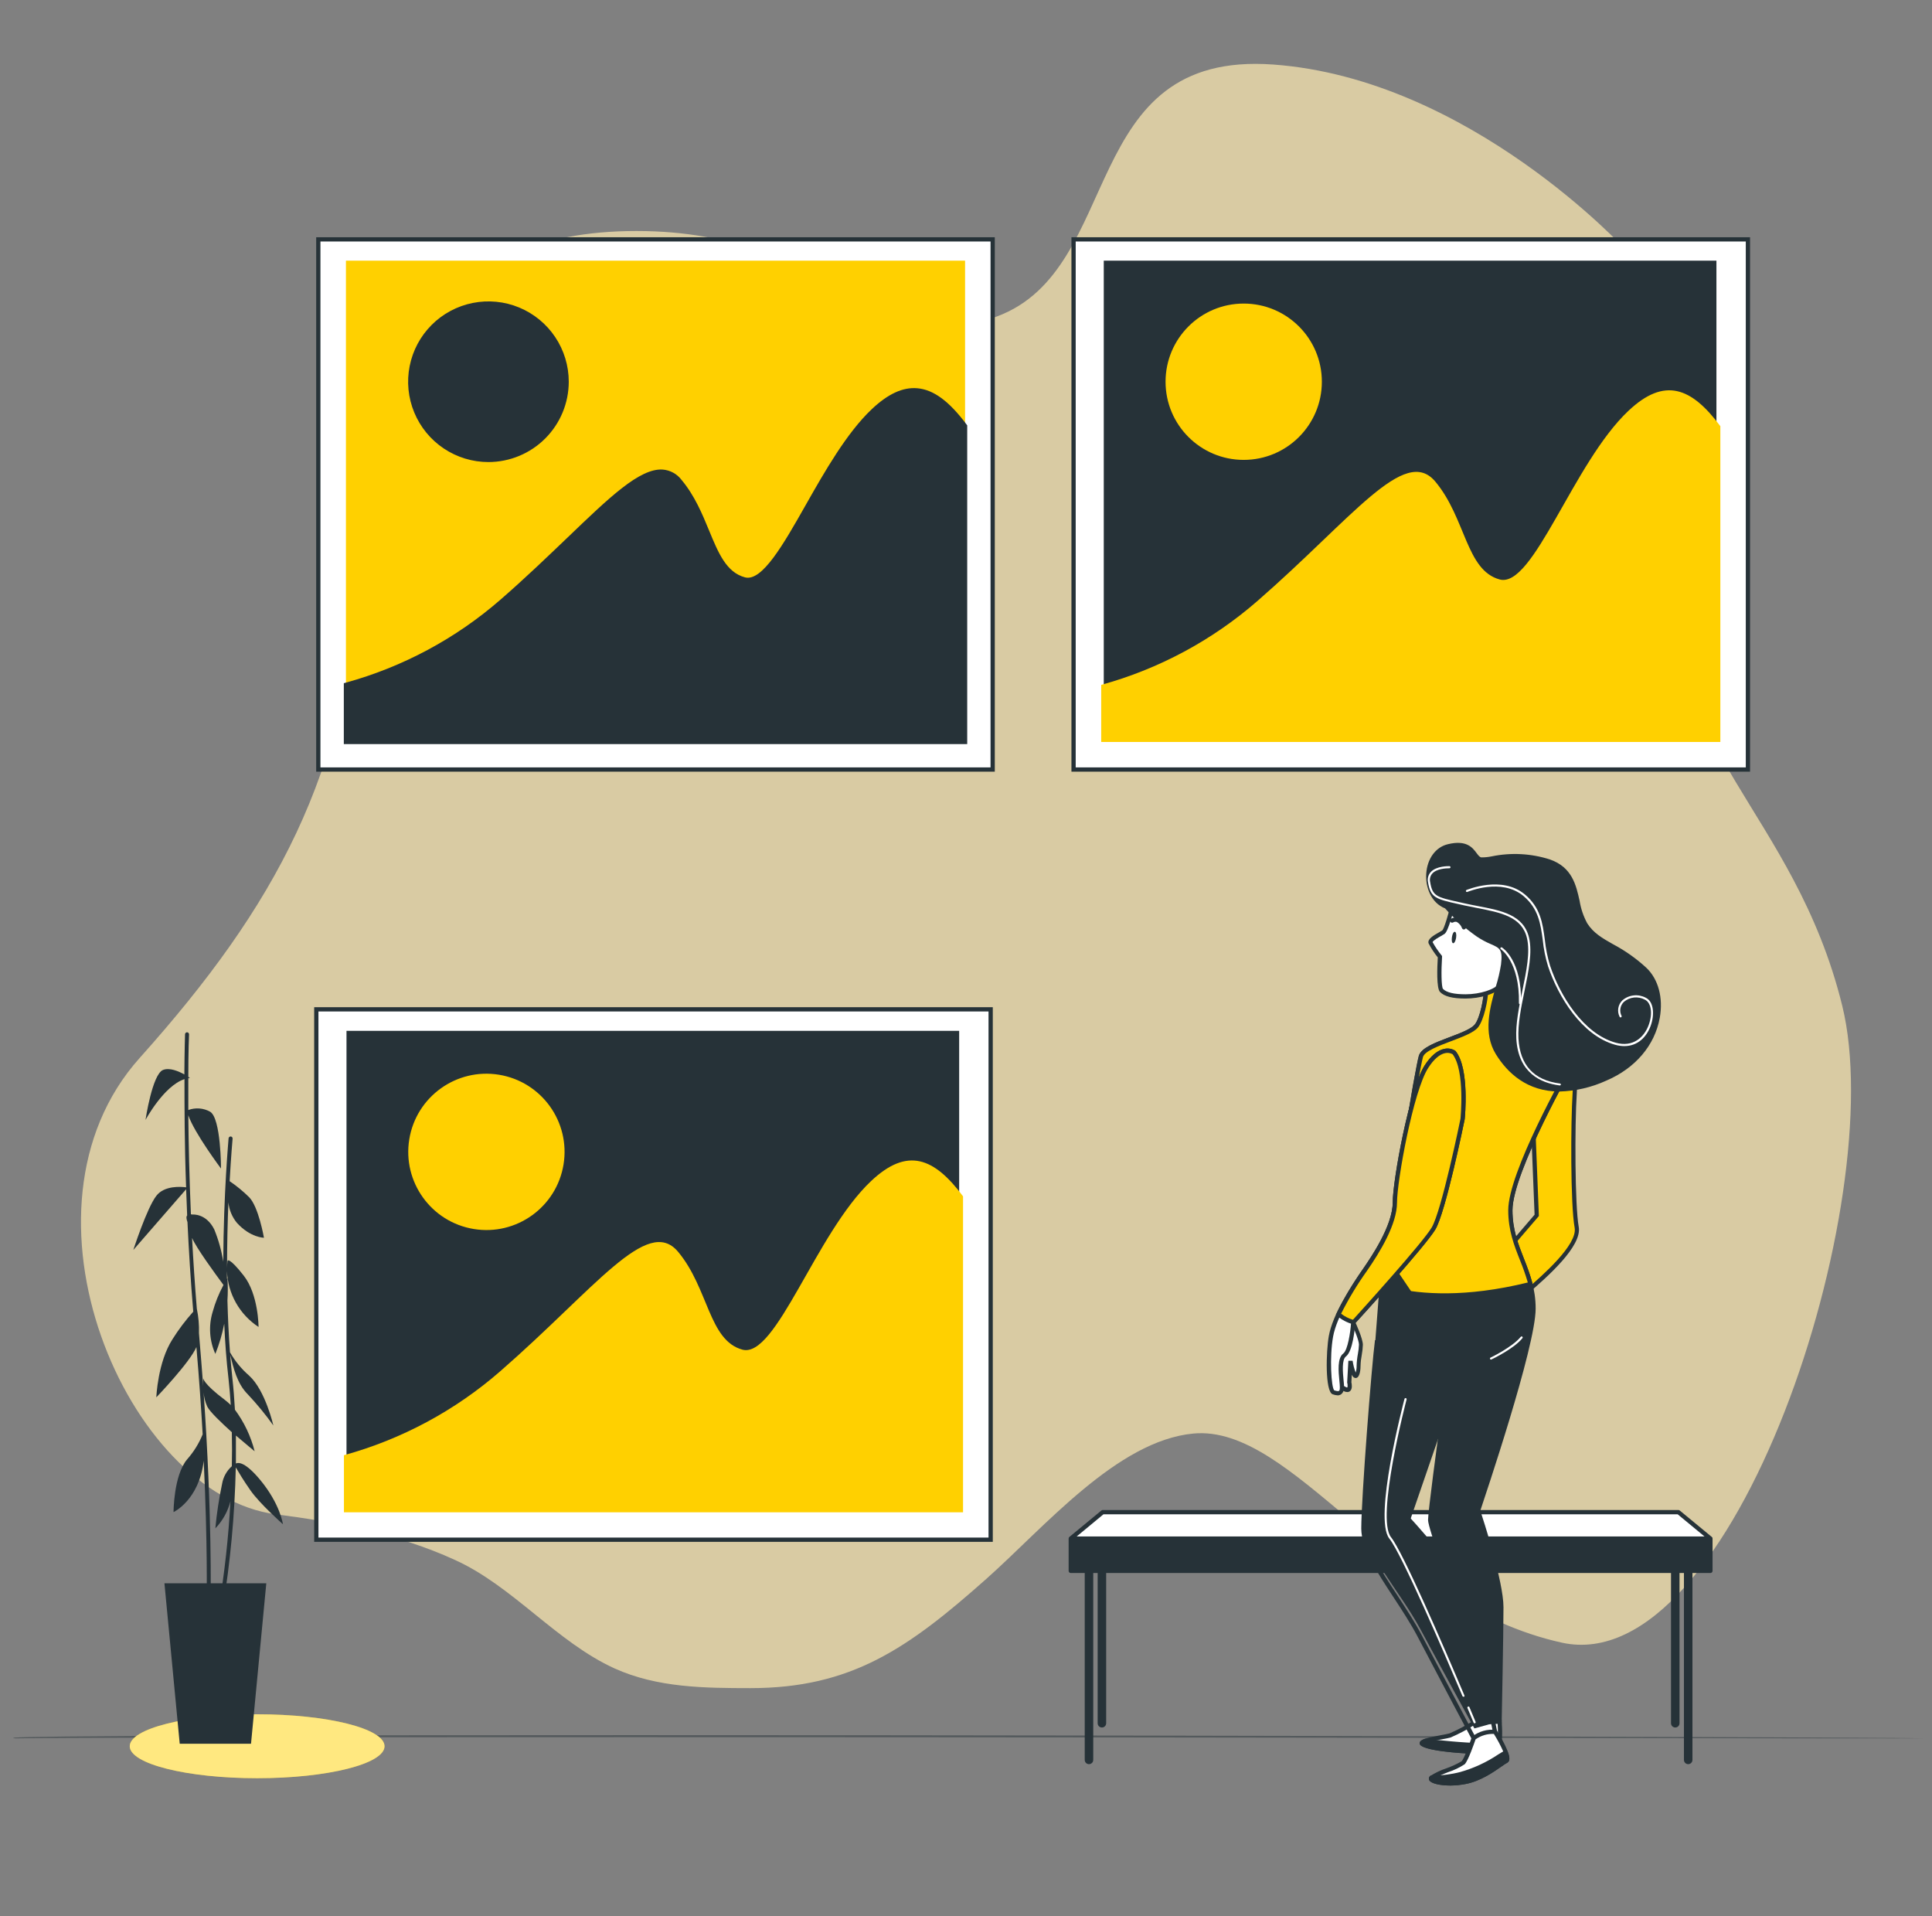 <svg width="121" height="120" viewBox="0 0 121 120" fill="none" xmlns="http://www.w3.org/2000/svg">
<rect x="0" y="0" width="121" height="120" fill="#808080" stroke="none"/>
<g clip-path="url(#clip0_896_34021)">
<path opacity="0.5" d="M120.5 108.857C120.5 108.891 82.784 108.785 39.708 108.785C-3.368 108.785 0.942 108.891 0.942 108.857C0.942 108.823 -3.384 108.659 39.708 108.659C82.8 108.659 120.5 108.82 120.5 108.857Z" fill="#263238"/>
<path opacity="0.7" d="M101.83 15.657C101.83 15.657 92.045 4.942 79.751 4.042C67.458 3.143 70.468 16.839 62.437 19.817C54.406 22.795 52.403 14.466 39.856 14.466C27.309 14.466 23.298 22.798 22.545 35.598C21.792 48.398 17.275 56.73 8.745 66.254C0.215 75.778 7.995 93.637 17.278 94.828C21.017 95.307 24.956 96.067 28.479 97.68C32.109 99.318 34.862 102.828 38.481 104.476C41.168 105.692 44.119 105.711 46.995 105.714C53.309 105.714 56.858 103.24 61.778 98.868C65.399 95.652 69.966 90.222 74.733 89.772C81.004 89.176 87.018 100.487 97.816 102.866C108.614 105.245 118.38 75.185 115.379 62.984C112.377 50.783 103.836 46.614 105.593 36.495C107.35 26.375 105.593 20.121 101.83 15.657Z" fill="#FFECB2"/>
<path d="M16.105 111.355C20.511 111.355 24.084 110.458 24.084 109.353C24.084 108.247 20.511 107.351 16.105 107.351C11.698 107.351 8.126 108.247 8.126 109.353C8.126 110.458 11.698 111.355 16.105 111.355Z" fill="#FFD000"/>
<path opacity="0.5" d="M16.105 111.355C20.511 111.355 24.084 110.458 24.084 109.353C24.084 108.247 20.511 107.351 16.105 107.351C11.698 107.351 8.126 108.247 8.126 109.353C8.126 110.458 11.698 111.355 16.105 111.355Z" fill="white"/>
<path d="M68.202 110.475C68.131 110.475 68.064 110.447 68.014 110.397C67.964 110.347 67.936 110.279 67.936 110.208V97.919H68.469V110.208C68.469 110.279 68.441 110.347 68.391 110.397C68.341 110.447 68.273 110.475 68.202 110.475Z" fill="#263238"/>
<path d="M69.012 108.179C68.942 108.179 68.874 108.151 68.824 108.101C68.774 108.051 68.746 107.983 68.746 107.913V95.624H69.279V107.913C69.279 107.983 69.251 108.051 69.201 108.101C69.151 108.151 69.083 108.179 69.012 108.179Z" fill="#263238"/>
<path d="M105.731 110.475C105.801 110.475 105.869 110.447 105.919 110.397C105.969 110.347 105.997 110.279 105.997 110.208V97.919H105.464V110.208C105.464 110.279 105.492 110.347 105.542 110.397C105.592 110.447 105.66 110.475 105.731 110.475Z" fill="#263238"/>
<path d="M104.921 108.179C104.991 108.179 105.059 108.151 105.109 108.101C105.159 108.051 105.187 107.983 105.187 107.913V95.624H104.654V107.913C104.654 107.983 104.682 108.051 104.732 108.101C104.782 108.151 104.85 108.179 104.921 108.179Z" fill="#263238"/>
<path d="M107.122 96.346H67.061L69.063 94.693H105.118L107.122 96.346Z" fill="white"/>
<path d="M107.122 96.482H67.061C67.034 96.481 67.008 96.472 66.986 96.456C66.964 96.44 66.948 96.418 66.938 96.392C66.929 96.367 66.928 96.339 66.935 96.313C66.941 96.287 66.956 96.263 66.976 96.245L68.978 94.592C69.001 94.572 69.032 94.56 69.063 94.56H105.118C105.149 94.56 105.18 94.571 105.203 94.592L107.208 96.245C107.228 96.263 107.242 96.287 107.249 96.313C107.256 96.339 107.254 96.367 107.245 96.392C107.236 96.418 107.219 96.44 107.197 96.456C107.176 96.472 107.149 96.481 107.122 96.482ZM67.432 96.216H106.752L105.07 94.827H69.111L67.432 96.216Z" fill="#263238"/>
<path d="M107.122 96.38H67.061V98.372H107.122V96.38Z" fill="#263238"/>
<path d="M107.123 98.505H67.061C67.026 98.505 66.992 98.491 66.967 98.466C66.942 98.441 66.928 98.407 66.928 98.372V96.38C66.928 96.345 66.942 96.311 66.967 96.286C66.992 96.261 67.026 96.247 67.061 96.247H107.123C107.158 96.247 107.192 96.261 107.217 96.286C107.242 96.311 107.256 96.345 107.256 96.38V98.372C107.256 98.407 107.242 98.441 107.217 98.466C107.192 98.491 107.158 98.505 107.123 98.505ZM67.195 98.238H106.989V96.514H67.195V98.238Z" fill="#263238"/>
<path d="M87.025 96.426C86.99 96.426 86.956 96.412 86.931 96.387C86.906 96.362 86.892 96.328 86.892 96.293V94.888C86.892 94.852 86.906 94.818 86.931 94.793C86.956 94.768 86.99 94.754 87.025 94.754C87.061 94.754 87.094 94.768 87.119 94.793C87.144 94.818 87.158 94.852 87.158 94.888V96.293C87.158 96.328 87.144 96.362 87.119 96.387C87.094 96.412 87.061 96.426 87.025 96.426Z" fill="#263238"/>
<path d="M16.283 92.659C15.377 91.574 14.951 91.564 14.775 91.646C14.775 91.074 14.775 90.491 14.775 89.897C15.401 90.431 15.948 90.881 15.948 90.881C15.71 89.941 15.291 89.058 14.713 88.279C14.676 87.618 14.625 86.946 14.553 86.301C14.5 85.819 14.455 85.328 14.417 84.838C14.633 85.694 14.844 86.64 15.521 87.317C16.097 87.93 16.632 88.581 17.12 89.266C17.12 89.266 16.622 87.072 15.606 86.147C15.125 85.731 14.719 85.236 14.404 84.683C14.321 83.598 14.273 82.508 14.244 81.436C14.275 80.975 14.275 80.512 14.244 80.05L14.215 80.087C14.215 79.919 14.215 79.754 14.215 79.589C14.24 80.289 14.433 80.973 14.777 81.584C15.121 82.194 15.607 82.713 16.193 83.097C16.193 83.097 16.193 81.066 15.262 79.879C14.332 78.693 14.252 78.949 14.252 78.949C14.232 79.101 14.222 79.254 14.22 79.408C14.22 77.904 14.255 76.497 14.305 75.292C14.351 75.764 14.536 76.213 14.839 76.579C15.686 77.51 16.531 77.51 16.531 77.51C16.531 77.51 16.193 75.564 15.601 74.969C15.227 74.599 14.819 74.264 14.383 73.969C14.471 72.37 14.564 71.344 14.567 71.304C14.57 71.271 14.56 71.238 14.539 71.213C14.518 71.187 14.488 71.171 14.455 71.168C14.422 71.165 14.389 71.176 14.363 71.196C14.338 71.217 14.321 71.247 14.316 71.28C14.316 71.333 13.999 74.745 13.983 79.01C13.873 78.316 13.684 77.638 13.418 76.987C12.909 75.971 12.063 76.057 12.063 76.057C12.028 76.05 11.993 76.046 11.957 76.043C11.856 73.708 11.81 71.591 11.794 69.84C12.17 70.949 13.842 73.178 13.842 73.178C13.842 73.178 13.842 70.045 13.165 69.621C12.958 69.504 12.728 69.434 12.492 69.415C12.255 69.396 12.017 69.429 11.794 69.512C11.794 68.774 11.794 68.102 11.794 67.518L11.896 67.505L11.794 67.436C11.794 65.785 11.837 64.805 11.84 64.77C11.84 64.737 11.826 64.705 11.803 64.681C11.779 64.658 11.748 64.644 11.714 64.644C11.681 64.644 11.649 64.658 11.626 64.681C11.602 64.705 11.589 64.737 11.589 64.77C11.589 64.796 11.557 65.722 11.546 67.284C11.189 67.084 10.629 66.841 10.213 67.001C9.536 67.268 9.113 70.133 9.113 70.133C9.113 70.133 10.254 68.001 11.554 67.577C11.554 69.264 11.554 71.615 11.656 74.353C11.354 74.313 10.296 74.223 9.79 74.886C9.198 75.649 8.35 78.275 8.35 78.275L11.658 74.471C11.677 75.004 11.698 75.553 11.722 76.113C11.648 76.193 11.677 76.347 11.741 76.529C11.824 78.301 11.941 80.194 12.104 82.14C11.623 82.676 11.188 83.252 10.805 83.862C9.875 85.302 9.79 87.504 9.79 87.504C9.79 87.504 11.888 85.323 12.301 84.355C12.469 86.309 12.597 88.143 12.693 89.82C12.459 90.395 12.129 90.926 11.717 91.39C10.869 92.406 10.869 94.691 10.869 94.691C10.869 94.691 12.469 93.947 12.759 91.475C13.01 96.735 12.943 100.078 12.943 100.126C12.943 100.142 12.946 100.159 12.952 100.174C12.958 100.189 12.967 100.203 12.978 100.215C12.989 100.227 13.003 100.237 13.018 100.243C13.033 100.25 13.049 100.254 13.066 100.254C13.099 100.254 13.13 100.241 13.153 100.218C13.177 100.195 13.19 100.164 13.191 100.131C13.191 100.07 13.295 94.856 12.751 87.186C12.776 87.498 12.854 87.803 12.983 88.087C13.149 88.415 13.844 89.076 14.519 89.687C14.537 90.415 14.537 91.132 14.519 91.819C14.198 92.104 13.984 92.49 13.911 92.912C13.716 93.836 13.574 94.769 13.487 95.709C13.943 95.234 14.269 94.649 14.433 94.011C14.312 96.257 14.066 98.494 13.695 100.712C13.69 100.745 13.697 100.779 13.716 100.806C13.735 100.834 13.764 100.853 13.796 100.859H13.82C13.85 100.859 13.878 100.848 13.9 100.829C13.923 100.81 13.938 100.784 13.943 100.755C14.427 97.824 14.703 94.862 14.767 91.891C14.924 92.158 15.26 92.726 15.689 93.334C16.281 94.181 17.72 95.45 17.72 95.45C17.72 95.45 17.552 94.184 16.283 92.659ZM14.082 87.663C12.727 86.648 12.727 86.309 12.727 86.309C12.719 86.475 12.719 86.642 12.727 86.808C12.647 85.742 12.557 84.632 12.461 83.484C12.477 82.971 12.432 82.458 12.327 81.956C12.202 80.431 12.104 78.946 12.029 77.523C12.295 78.147 13.45 79.728 13.988 80.455V80.485C13.701 81.016 13.476 81.579 13.316 82.161C13.055 83.028 13.116 83.959 13.487 84.784C13.733 84.173 13.92 83.539 14.044 82.892C14.095 84.043 14.178 85.206 14.311 86.336C14.372 86.885 14.417 87.434 14.452 87.986C14.336 87.871 14.212 87.763 14.082 87.663Z" fill="#263238"/>
<path d="M15.721 109.198H11.256L10.299 99.15H16.678L15.721 109.198Z" fill="#263238"/>
<path d="M62.17 14.979H19.936V48.19H62.17V14.979Z" fill="white"/>
<path d="M62.303 48.323H19.803V14.857H62.303V48.323ZM20.069 48.056H62.037V15.123H20.069V48.056Z" fill="#263238"/>
<path d="M60.442 16.323H21.666V46.462H60.442V16.323Z" fill="#FFD000"/>
<path d="M60.443 26.688C58.633 24.254 56.945 23.593 54.684 25.728C51.219 28.994 48.732 36.863 46.62 36.287C44.509 35.712 44.509 32.449 42.59 30.156C40.67 27.863 37.408 32.451 31.444 37.631C28.617 40.095 25.271 41.892 21.655 42.888V46.463H60.443V26.688Z" fill="#263238"/>
<path d="M60.576 46.596H21.533V42.784L21.631 42.757C25.228 41.77 28.556 39.984 31.367 37.532C32.929 36.173 34.299 34.85 35.52 33.685C38.159 31.153 40.052 29.322 41.494 29.404C41.729 29.421 41.958 29.488 42.164 29.601C42.371 29.714 42.55 29.871 42.691 30.06C43.509 31.038 43.986 32.193 44.41 33.222C44.989 34.627 45.49 35.842 46.655 36.154C47.721 36.442 49.054 34.109 50.454 31.638C51.661 29.506 53.032 27.106 54.594 25.627C55.612 24.665 56.545 24.233 57.451 24.313C58.47 24.401 59.453 25.128 60.549 26.602L60.576 26.637V46.596ZM21.799 46.329H60.309V26.733C59.272 25.347 58.358 24.665 57.43 24.582C56.606 24.512 55.737 24.918 54.764 25.827C53.231 27.274 51.875 29.666 50.675 31.777C49.092 34.562 47.844 36.762 46.575 36.415C45.306 36.069 44.76 34.794 44.152 33.323C43.736 32.318 43.267 31.177 42.478 30.231C42.359 30.07 42.208 29.937 42.033 29.841C41.859 29.744 41.666 29.686 41.467 29.671C40.156 29.602 38.284 31.393 35.693 33.877C34.478 35.045 33.097 36.367 31.532 37.732C28.716 40.188 25.387 41.984 21.789 42.989L21.799 46.329Z" fill="#263238"/>
<path d="M30.591 28.799C33.294 28.799 35.485 26.608 35.485 23.905C35.485 21.201 33.294 19.01 30.591 19.01C27.888 19.01 25.697 21.201 25.697 23.905C25.697 26.608 27.888 28.799 30.591 28.799Z" fill="#263238"/>
<path d="M30.591 28.935C29.596 28.935 28.623 28.64 27.796 28.087C26.969 27.534 26.324 26.748 25.944 25.829C25.563 24.91 25.463 23.899 25.657 22.923C25.851 21.947 26.33 21.051 27.034 20.347C27.737 19.644 28.634 19.165 29.61 18.971C30.585 18.777 31.597 18.876 32.516 19.257C33.435 19.638 34.221 20.282 34.773 21.11C35.326 21.937 35.621 22.909 35.621 23.904C35.62 25.238 35.089 26.517 34.146 27.46C33.203 28.403 31.925 28.933 30.591 28.935ZM30.591 19.143C29.649 19.143 28.727 19.423 27.944 19.946C27.16 20.47 26.55 21.214 26.189 22.085C25.829 22.955 25.735 23.913 25.919 24.837C26.103 25.762 26.557 26.61 27.223 27.276C27.89 27.942 28.739 28.396 29.663 28.579C30.587 28.763 31.545 28.668 32.416 28.307C33.286 27.946 34.03 27.335 34.553 26.552C35.076 25.768 35.355 24.847 35.355 23.904C35.353 22.642 34.851 21.431 33.958 20.538C33.065 19.646 31.854 19.144 30.591 19.143Z" fill="#263238"/>
<path d="M109.471 14.979H67.237V48.19H109.471V14.979Z" fill="white"/>
<path d="M109.604 48.323H67.104V14.857H109.604V48.323ZM67.37 48.056H109.338V15.123H67.37V48.056Z" fill="#263238"/>
<path d="M107.499 16.323H69.128V46.204H107.499V16.323Z" fill="#263238"/>
<path d="M107.744 26.688C105.934 24.254 104.246 23.593 101.986 25.728C98.52 28.994 96.033 36.863 93.922 36.287C91.811 35.712 91.811 32.449 89.891 30.156C87.972 27.863 84.706 32.451 78.756 37.631C75.929 40.095 72.583 41.892 68.968 42.888V46.463H107.744V26.688Z" fill="#FFD000"/>
<path d="M77.892 28.799C80.596 28.799 82.787 26.608 82.787 23.905C82.787 21.201 80.596 19.01 77.892 19.01C75.189 19.01 72.998 21.201 72.998 23.905C72.998 26.608 75.189 28.799 77.892 28.799Z" fill="#FFD000"/>
<path d="M62.044 63.209H19.811V96.419H62.044V63.209Z" fill="white"/>
<path d="M62.178 96.553H19.677V63.073H62.178V96.553ZM19.944 96.286H61.911V63.34H19.944V96.286Z" fill="#263238"/>
<path d="M60.072 64.553H21.701V94.433H60.072V64.553Z" fill="#263238"/>
<path d="M60.315 74.917C58.504 72.484 56.82 71.822 54.556 73.96C51.091 77.223 48.606 85.093 46.495 84.517C44.384 83.941 44.384 80.678 42.464 78.385C40.545 76.093 37.279 80.689 31.329 85.871C28.502 88.335 25.157 90.132 21.541 91.128V94.703H60.315V74.917Z" fill="#FFD000"/>
<path d="M35.294 72.921C35.729 70.253 33.919 67.738 31.252 67.302C28.584 66.867 26.068 68.677 25.633 71.344C25.198 74.012 27.007 76.528 29.675 76.963C32.343 77.399 34.858 75.589 35.294 72.921Z" fill="#FFD000"/>
<path d="M84.759 82.826C84.759 82.826 85.234 83.847 85.234 84.215C85.234 84.582 85.087 85.1 85.087 85.547C85.087 85.995 84.941 86.347 84.791 86.062C84.685 85.805 84.611 85.537 84.57 85.262L84.498 86.595C84.498 86.595 84.645 87.184 84.277 87.035C84.072 86.947 83.895 86.804 83.766 86.623C83.636 86.442 83.558 86.228 83.541 86.006C83.541 85.563 83.541 84.311 83.834 83.796C84.127 83.281 84.346 82.317 84.759 82.826Z" fill="white"/>
<path d="M84.37 87.171C84.317 87.17 84.264 87.159 84.215 87.139C83.985 87.041 83.786 86.881 83.641 86.676C83.496 86.472 83.411 86.232 83.394 85.982C83.394 85.241 83.429 84.196 83.709 83.708C83.775 83.591 83.84 83.441 83.903 83.303C84.079 82.913 84.231 82.58 84.487 82.548C84.56 82.545 84.632 82.561 84.696 82.595C84.76 82.629 84.814 82.679 84.853 82.74L84.868 82.767C84.919 82.876 85.356 83.833 85.356 84.214C85.348 84.424 85.325 84.634 85.287 84.841C85.242 85.072 85.216 85.306 85.21 85.542C85.21 85.656 85.196 86.23 84.943 86.291C84.882 86.307 84.764 86.291 84.677 86.115L84.663 86.086L84.636 86.56C84.663 86.677 84.711 86.973 84.557 87.109C84.531 87.132 84.502 87.149 84.47 87.159C84.438 87.17 84.404 87.174 84.37 87.171ZM84.525 82.812C84.418 82.826 84.258 83.18 84.154 83.412C84.087 83.558 84.018 83.71 83.943 83.838C83.677 84.324 83.677 85.574 83.677 85.971C83.695 86.167 83.764 86.355 83.879 86.515C83.994 86.675 84.15 86.801 84.33 86.88C84.349 86.884 84.369 86.884 84.389 86.88C84.406 86.781 84.401 86.679 84.373 86.582V86.56L84.447 85.214H84.714C84.75 85.467 84.814 85.714 84.906 85.952C84.948 85.815 84.967 85.672 84.964 85.529C84.971 85.279 84.998 85.03 85.044 84.785C85.081 84.592 85.103 84.397 85.111 84.201C85.111 83.934 84.788 83.172 84.655 82.881C84.583 82.834 84.543 82.812 84.525 82.812Z" fill="#263238"/>
<path d="M97.997 65.583C97.997 65.583 98.749 66.585 98.624 68.462C98.499 70.339 98.499 75.476 98.749 76.854C99 78.232 95.745 80.736 95.244 81.237C94.743 81.738 93.991 78.731 93.991 78.731L96.243 76.102L95.995 69.84C95.995 69.84 96.87 65.458 97.997 65.583Z" fill="#FFD000"/>
<path d="M95.124 81.426C95.098 81.428 95.072 81.428 95.046 81.426C94.527 81.282 94.007 79.36 93.86 78.773L93.844 78.707L96.11 76.065L95.86 69.841V69.825C95.95 69.363 96.798 65.33 98.008 65.461H98.064L98.099 65.506C98.131 65.549 98.88 66.572 98.752 68.476C98.621 70.44 98.632 75.5 98.875 76.833C99.096 78.051 96.859 79.994 95.785 80.93C95.577 81.109 95.414 81.253 95.332 81.333C95.305 81.361 95.273 81.384 95.237 81.4C95.201 81.416 95.163 81.425 95.124 81.426ZM94.138 78.76C94.42 79.869 94.868 81.085 95.118 81.159C95.118 81.159 95.118 81.159 95.148 81.143C95.236 81.055 95.414 80.912 95.614 80.728C96.571 79.896 98.813 77.95 98.619 76.881C98.352 75.449 98.373 70.216 98.491 68.457C98.595 66.889 98.067 65.943 97.925 65.716C97.211 65.772 96.451 68.249 96.129 69.854L96.379 76.15L94.138 78.76Z" fill="#263238"/>
<path d="M94.593 75.788C94.593 73.325 98.512 66.495 98.512 66.495C98.512 66.495 97.84 64.362 97.056 64.253C96.275 64.176 95.49 64.139 94.705 64.141L94.481 61.454L94.215 61.545C94.153 61.635 94.319 61.238 94.252 61.339C94.076 61.606 93.602 61.809 93.069 61.913C93.098 62.422 92.847 63.795 92.466 64.253C91.906 64.928 89.219 65.375 89.001 66.159C88.782 66.943 87.209 75.788 87.209 80.043C87.209 81.453 87.052 83.551 86.86 85.814L91.125 86.494L90.248 89.751C90.248 89.751 89.584 94.648 89.584 95.184C89.584 95.72 91.248 100.086 91.248 100.086L92.367 107.852L93.935 107.812C93.935 107.812 94.047 102.326 94.047 100.646C94.047 98.967 92.591 94.6 92.591 94.6C92.591 94.6 96.057 84.409 96.057 81.946C96.057 79.483 94.593 78.251 94.593 75.788Z" fill="#263238"/>
<path d="M92.24 107.988L91.104 100.121C90.909 99.609 89.438 95.722 89.438 95.184C89.438 94.645 90.075 89.932 90.102 89.733L90.944 86.603L86.711 85.926V85.8C86.881 83.785 87.06 81.522 87.06 80.042C87.06 75.705 88.646 66.852 88.857 66.122C88.998 65.623 89.867 65.295 90.787 64.949C91.445 64.701 92.12 64.442 92.352 64.17C92.703 63.749 92.951 62.403 92.925 61.92V61.803L93.037 61.782C93.57 61.675 93.994 61.478 94.138 61.265L94.201 61.166L94.322 61.203C94.348 61.214 94.37 61.234 94.383 61.259C94.396 61.285 94.4 61.314 94.394 61.342L94.593 61.275L94.823 64.01C95.573 64.008 96.323 64.045 97.07 64.122C97.912 64.242 98.563 66.228 98.635 66.455L98.651 66.508L98.621 66.559C98.584 66.628 94.721 73.389 94.721 75.788C94.721 76.995 95.071 77.88 95.438 78.819C95.806 79.757 96.177 80.685 96.177 81.946C96.177 84.345 92.978 93.787 92.711 94.6C92.871 95.083 94.162 99.033 94.162 100.646C94.162 102.307 94.05 107.761 94.05 107.814V107.942L92.24 107.988ZM86.996 85.702L91.277 86.387L90.358 89.786C90.358 89.818 89.699 94.664 89.699 95.184C89.699 95.557 90.688 98.292 91.352 100.038V100.068L92.455 107.716L93.788 107.684C93.804 106.849 93.898 102.163 93.898 100.646C93.898 99.007 92.463 94.686 92.447 94.643L92.434 94.6L92.447 94.558C92.482 94.456 95.913 84.361 95.913 81.946C95.913 80.741 95.564 79.853 95.193 78.917C94.823 77.982 94.457 77.051 94.457 75.788C94.457 73.402 97.976 67.159 98.365 66.479C98.165 65.874 97.592 64.466 97.033 64.386C96.257 64.311 95.479 64.274 94.7 64.277H94.577L94.356 61.635L94.295 61.657L94.255 61.715L94.138 61.678L94.108 61.659C93.83 61.834 93.522 61.956 93.199 62.019C93.199 62.614 92.933 63.885 92.562 64.341C92.296 64.666 91.608 64.925 90.888 65.197C90.107 65.493 89.222 65.826 89.118 66.194C88.91 66.921 87.332 75.727 87.332 80.056C87.337 81.503 87.159 83.71 86.996 85.702Z" fill="#263238"/>
<path d="M93.383 85.139C93.37 85.14 93.357 85.137 93.346 85.13C93.335 85.123 93.327 85.114 93.321 85.102C93.317 85.094 93.315 85.086 93.315 85.077C93.314 85.068 93.315 85.059 93.318 85.051C93.321 85.043 93.326 85.035 93.332 85.029C93.338 85.022 93.345 85.017 93.353 85.014C93.367 85.014 94.724 84.353 95.246 83.713C95.252 83.706 95.259 83.701 95.266 83.696C95.274 83.692 95.283 83.69 95.291 83.689C95.3 83.688 95.309 83.689 95.318 83.691C95.326 83.694 95.334 83.698 95.341 83.704C95.348 83.709 95.353 83.716 95.357 83.724C95.362 83.732 95.364 83.74 95.365 83.749C95.366 83.758 95.365 83.767 95.362 83.775C95.36 83.784 95.356 83.791 95.35 83.798C94.817 84.46 93.468 85.105 93.409 85.131L93.383 85.139Z" fill="white"/>
<path d="M92.354 107.852C91.861 108.166 91.345 108.442 90.81 108.678C90.424 108.79 89.046 108.945 89.046 109.174C89.046 109.403 91.085 109.67 91.858 109.67C92.465 109.685 93.072 109.668 93.676 109.617C94.063 109.561 93.921 107.812 93.921 107.812L92.354 107.852Z" fill="white"/>
<path d="M91.858 109.803C91.829 109.803 88.913 109.659 88.913 109.174C88.913 108.931 89.299 108.835 90.246 108.66C90.461 108.62 90.664 108.582 90.779 108.55C91.303 108.324 91.808 108.056 92.29 107.751L92.32 107.729L94.049 107.687V107.812C94.106 108.513 94.135 109.694 93.69 109.758C93.081 109.807 92.469 109.822 91.858 109.803ZM89.251 109.166C90.103 109.39 90.978 109.514 91.858 109.537C92.459 109.552 93.059 109.534 93.658 109.483C93.772 109.438 93.852 108.782 93.796 107.95L92.394 107.985C91.902 108.3 91.385 108.575 90.848 108.806C90.728 108.841 90.528 108.878 90.296 108.921C89.942 108.978 89.593 109.06 89.251 109.166Z" fill="#263238"/>
<path d="M92.722 109.278C91.701 109.278 90.029 109.097 89.296 109.011C89.147 109.062 89.046 109.115 89.046 109.174C89.046 109.395 91.085 109.67 91.858 109.67C92.465 109.685 93.072 109.667 93.676 109.616C93.777 109.6 93.841 109.472 93.881 109.288C93.556 109.283 93.148 109.278 92.722 109.278Z" fill="#263238"/>
<path d="M91.858 109.803C91.829 109.803 88.913 109.659 88.913 109.174C88.913 109.019 89.086 108.942 89.254 108.883H89.283H89.312C89.998 108.963 91.712 109.15 92.722 109.15C93.148 109.15 93.543 109.15 93.884 109.15H94.047L94.012 109.31C93.991 109.408 93.924 109.707 93.695 109.739C93.084 109.795 92.471 109.816 91.858 109.803ZM89.254 109.169C90.105 109.39 90.979 109.514 91.858 109.536C92.459 109.552 93.059 109.534 93.658 109.483C93.678 109.466 93.694 109.444 93.703 109.419C93.404 109.419 93.074 109.419 92.722 109.419C91.701 109.419 90.022 109.238 89.312 109.153L89.254 109.169Z" fill="#263238"/>
<path d="M97.056 64.253C96.275 64.176 95.49 64.139 94.705 64.141L94.481 61.454L94.215 61.545C94.153 61.635 94.319 61.238 94.252 61.339C94.076 61.606 93.602 61.809 93.069 61.913C93.098 62.422 92.847 63.795 92.466 64.253C91.906 64.928 89.219 65.375 89.001 66.159C88.782 66.943 87.209 75.788 87.209 80.043C87.209 80.266 87.209 80.509 87.196 80.768C88.942 81.183 91.805 81.423 95.854 80.408C95.457 78.851 94.599 77.683 94.599 75.788C94.599 73.325 98.517 66.495 98.517 66.495C98.517 66.495 97.84 64.368 97.056 64.253Z" fill="#FFD000"/>
<path d="M90.472 81.258C89.357 81.267 88.245 81.146 87.158 80.895L87.054 80.871V80.762C87.054 80.509 87.068 80.266 87.068 80.042C87.068 75.705 88.654 66.852 88.865 66.122C89.006 65.623 89.875 65.295 90.794 64.949C91.453 64.701 92.127 64.442 92.359 64.17C92.711 63.749 92.959 62.403 92.933 61.92V61.803L93.044 61.782C93.578 61.675 94.001 61.478 94.145 61.265L94.209 61.166L94.329 61.203C94.356 61.214 94.378 61.234 94.391 61.259C94.404 61.285 94.408 61.314 94.401 61.342L94.601 61.275L94.831 64.01C95.581 64.008 96.331 64.045 97.078 64.122C97.92 64.242 98.571 66.228 98.643 66.455L98.659 66.508L98.629 66.559C98.592 66.628 94.729 73.389 94.729 75.788C94.729 76.995 95.078 77.883 95.446 78.821C95.657 79.328 95.835 79.847 95.98 80.376L96.011 80.504L95.881 80.538C94.114 80.999 92.298 81.241 90.472 81.258ZM87.326 80.661C88.995 81.042 91.767 81.274 95.686 80.312C95.547 79.839 95.384 79.373 95.196 78.917C94.833 77.998 94.46 77.051 94.46 75.788C94.46 73.402 97.979 67.159 98.368 66.479C98.168 65.874 97.595 64.466 97.035 64.386C96.26 64.311 95.481 64.274 94.703 64.277H94.58L94.359 61.635L94.297 61.657L94.257 61.715L94.14 61.678L94.111 61.659C93.832 61.834 93.524 61.956 93.202 62.019C93.202 62.614 92.935 63.885 92.565 64.341C92.298 64.666 91.61 64.925 90.891 65.197C90.109 65.493 89.224 65.826 89.12 66.194C88.912 66.921 87.334 75.727 87.334 80.056C87.337 80.237 87.332 80.445 87.326 80.661Z" fill="#263238"/>
<path d="M91.056 56.4C91.056 56.4 90.616 58.228 90.397 58.375C90.179 58.522 89.517 58.812 89.597 59.033C89.766 59.343 89.961 59.636 90.181 59.911C90.181 59.911 90.059 61.803 90.277 62.022C90.496 62.24 90.914 62.398 91.791 62.398C92.668 62.398 93.695 62.107 93.988 61.667C94.281 61.227 94.572 60.79 94.572 60.79C94.572 60.79 95.084 60.79 95.084 60.057C95.084 59.324 95.451 58.375 94.572 57.351C93.692 56.328 91.861 55.813 91.056 56.4Z" fill="white"/>
<path d="M91.786 62.531C90.973 62.531 90.454 62.4 90.187 62.118C89.958 61.886 90.011 60.566 90.048 59.953C89.828 59.681 89.635 59.387 89.472 59.076C89.382 58.809 89.782 58.578 90.134 58.38C90.211 58.335 90.283 58.295 90.331 58.263C90.445 58.159 90.733 57.197 90.933 56.368V56.32L90.973 56.29C91.829 55.669 93.727 56.168 94.665 57.263C95.393 58.111 95.311 58.919 95.244 59.569C95.228 59.742 95.209 59.905 95.209 60.057C95.209 60.731 94.815 60.881 94.641 60.913L94.09 61.742C93.751 62.254 92.65 62.531 91.786 62.531ZM91.173 56.48C91.029 57.069 90.701 58.332 90.469 58.484C90.419 58.519 90.341 58.564 90.256 58.612C90.115 58.692 89.736 58.903 89.723 58.999C89.885 59.292 90.073 59.569 90.286 59.828L90.315 59.868V59.919C90.259 60.782 90.267 61.785 90.374 61.928C90.6 62.155 91.064 62.264 91.792 62.264C92.695 62.264 93.628 61.963 93.876 61.593L94.5 60.657H94.572C94.609 60.657 94.951 60.63 94.951 60.057C94.954 59.885 94.967 59.713 94.988 59.543C95.052 58.911 95.124 58.21 94.471 57.437C93.636 56.469 91.938 55.981 91.173 56.48Z" fill="#263238"/>
<path d="M90.933 58.69C90.904 58.887 90.933 59.055 91.008 59.066C91.082 59.076 91.162 58.927 91.194 58.73C91.226 58.532 91.194 58.362 91.117 58.351C91.04 58.34 90.962 58.479 90.933 58.69Z" fill="#263238"/>
<path d="M91.69 58.207C91.663 58.207 91.637 58.199 91.615 58.184C91.592 58.169 91.575 58.147 91.565 58.122C91.506 57.959 91.39 57.822 91.24 57.735C91.202 57.723 91.161 57.719 91.122 57.724C91.082 57.729 91.044 57.743 91.01 57.765C90.98 57.782 90.943 57.786 90.909 57.777C90.875 57.767 90.846 57.745 90.829 57.714C90.82 57.699 90.814 57.682 90.812 57.665C90.81 57.647 90.811 57.63 90.816 57.613C90.821 57.596 90.829 57.58 90.84 57.566C90.851 57.553 90.864 57.541 90.88 57.533C90.947 57.492 91.022 57.467 91.1 57.459C91.177 57.45 91.256 57.459 91.33 57.485C91.553 57.595 91.725 57.786 91.813 58.018C91.819 58.034 91.822 58.051 91.822 58.069C91.822 58.086 91.818 58.103 91.811 58.119C91.804 58.135 91.794 58.149 91.782 58.161C91.769 58.173 91.754 58.182 91.738 58.189C91.724 58.199 91.707 58.205 91.69 58.207Z" fill="#263238"/>
<path d="M90.584 56.773C91.171 57.432 91.832 58.022 92.554 58.53C93.703 59.33 94.319 58.93 94.14 60.414C93.962 61.899 92.701 64.173 93.796 65.946C94.892 67.719 96.955 69.081 100.551 67.545C104.147 66.01 104.606 62.214 103.02 60.7C101.434 59.186 100.066 59.1 99.288 57.887C98.509 56.674 99.021 54.646 97.014 53.942C95.007 53.238 93.282 53.883 92.767 53.819C92.253 53.755 92.327 52.588 90.707 52.98C89.086 53.371 89.025 56.189 90.584 56.773Z" fill="#263238"/>
<path d="M97.662 68.353C95.641 68.353 94.412 67.191 93.684 66.015C92.863 64.682 93.317 63.083 93.684 61.779C93.825 61.327 93.933 60.866 94.007 60.398C94.122 59.455 93.935 59.372 93.38 59.127C93.064 58.995 92.761 58.831 92.477 58.639C91.754 58.131 91.093 57.543 90.504 56.885C89.622 56.536 89.275 55.552 89.323 54.731C89.379 53.779 89.912 53.044 90.683 52.865C91.853 52.58 92.232 53.089 92.48 53.425C92.602 53.587 92.682 53.691 92.791 53.691C93.004 53.692 93.217 53.67 93.426 53.627C94.635 53.378 95.888 53.444 97.065 53.819C98.459 54.304 98.709 55.419 98.931 56.418C99.01 56.909 99.171 57.383 99.408 57.821C99.8 58.434 100.346 58.746 101.037 59.137C101.789 59.535 102.486 60.029 103.111 60.606C103.86 61.315 104.177 62.488 103.95 63.739C103.638 65.463 102.42 66.895 100.602 67.671C99.678 68.094 98.678 68.326 97.662 68.353ZM91.314 53.038C91.123 53.042 90.932 53.068 90.747 53.115C89.947 53.307 89.627 54.115 89.59 54.747C89.544 55.483 89.856 56.346 90.629 56.648H90.661L90.685 56.674C91.265 57.325 91.917 57.907 92.629 58.41C92.9 58.592 93.188 58.748 93.49 58.873C94.111 59.14 94.404 59.329 94.271 60.42C94.196 60.901 94.085 61.376 93.94 61.84C93.57 63.149 93.141 64.637 93.911 65.863C94.884 67.439 96.819 68.985 100.498 67.417C102.231 66.679 103.393 65.319 103.697 63.685C103.902 62.539 103.612 61.43 102.937 60.79C102.328 60.23 101.648 59.749 100.917 59.361C100.221 58.967 99.621 58.623 99.195 57.954C98.939 57.492 98.766 56.99 98.683 56.469C98.456 55.456 98.243 54.502 96.987 54.07C95.556 53.571 94.255 53.771 93.479 53.891C93.246 53.939 93.008 53.961 92.77 53.955C92.543 53.928 92.413 53.755 92.277 53.574C92.18 53.406 92.04 53.267 91.87 53.172C91.701 53.078 91.508 53.031 91.314 53.038Z" fill="#263238"/>
<path d="M97.68 67.972C96.51 67.825 95.086 67.199 94.966 65.04C94.916 64.12 95.134 63.056 95.347 62.03C95.601 60.796 95.841 59.631 95.633 58.746C95.318 57.397 93.969 57.146 92.54 56.866C92.274 56.813 91.978 56.757 91.701 56.696L91.354 56.618C89.936 56.301 89.6 56.227 89.438 55.259C89.413 55.148 89.414 55.032 89.441 54.922C89.469 54.811 89.521 54.709 89.595 54.622C89.955 54.214 90.744 54.241 90.778 54.241C90.787 54.241 90.796 54.243 90.804 54.247C90.812 54.25 90.819 54.255 90.825 54.262C90.831 54.268 90.835 54.276 90.838 54.284C90.841 54.292 90.843 54.301 90.842 54.31C90.842 54.327 90.834 54.343 90.822 54.355C90.809 54.367 90.793 54.374 90.776 54.374H90.738C90.589 54.374 89.973 54.392 89.696 54.71C89.635 54.782 89.591 54.869 89.569 54.961C89.547 55.054 89.548 55.151 89.571 55.243C89.717 56.123 89.971 56.179 91.383 56.493L91.73 56.571C91.997 56.632 92.29 56.688 92.564 56.741C94.036 57.021 95.427 57.288 95.763 58.722C95.977 59.636 95.734 60.814 95.478 62.062C95.267 63.08 95.052 64.136 95.1 65.037C95.193 66.7 96.067 67.647 97.696 67.852C97.705 67.853 97.714 67.855 97.722 67.859C97.73 67.864 97.736 67.869 97.742 67.876C97.748 67.883 97.751 67.891 97.754 67.9C97.756 67.909 97.756 67.918 97.755 67.927C97.749 67.942 97.739 67.954 97.725 67.963C97.712 67.971 97.696 67.974 97.68 67.972Z" fill="white"/>
<path d="M95.193 62.883C95.184 62.883 95.175 62.881 95.167 62.878C95.159 62.874 95.152 62.869 95.146 62.862C95.14 62.856 95.135 62.848 95.132 62.84C95.129 62.831 95.128 62.822 95.129 62.814C95.182 60.228 94.009 59.452 93.999 59.444C93.984 59.434 93.973 59.419 93.969 59.402C93.965 59.384 93.968 59.366 93.977 59.351C93.982 59.343 93.988 59.337 93.995 59.332C94.002 59.327 94.01 59.324 94.019 59.322C94.027 59.32 94.036 59.32 94.044 59.322C94.053 59.324 94.061 59.327 94.068 59.332C94.121 59.364 95.316 60.156 95.262 62.816C95.261 62.834 95.254 62.851 95.241 62.864C95.228 62.876 95.211 62.883 95.193 62.883Z" fill="white"/>
<path d="M101.724 65.509C101.528 65.507 101.334 65.478 101.146 65.423C99.064 64.837 97.587 62.411 96.955 60.516C96.79 59.979 96.678 59.427 96.622 58.868C96.486 57.861 96.355 56.909 95.425 56.12C94.036 54.944 91.922 55.853 91.901 55.853C91.893 55.857 91.884 55.859 91.875 55.859C91.866 55.859 91.858 55.858 91.85 55.854C91.841 55.851 91.834 55.846 91.828 55.84C91.821 55.834 91.816 55.827 91.813 55.819C91.806 55.802 91.806 55.784 91.813 55.768C91.819 55.752 91.832 55.738 91.847 55.731C91.869 55.731 94.06 54.79 95.51 56.019C96.483 56.84 96.614 57.818 96.752 58.852C96.809 59.402 96.919 59.945 97.08 60.473C97.701 62.339 99.149 64.722 101.183 65.295C102.292 65.607 102.977 64.936 103.252 64.2C103.526 63.464 103.409 62.784 103.017 62.6C102.809 62.488 102.573 62.442 102.338 62.466C102.104 62.491 101.882 62.586 101.703 62.739C101.587 62.85 101.51 62.996 101.484 63.155C101.458 63.313 101.484 63.476 101.559 63.619C101.565 63.635 101.565 63.653 101.559 63.669C101.552 63.686 101.54 63.699 101.524 63.707C101.516 63.711 101.507 63.713 101.499 63.713C101.49 63.714 101.481 63.712 101.472 63.709C101.464 63.706 101.457 63.7 101.45 63.694C101.444 63.688 101.439 63.68 101.436 63.672C101.351 63.504 101.323 63.314 101.354 63.129C101.385 62.944 101.474 62.774 101.609 62.643C101.809 62.471 102.055 62.364 102.316 62.335C102.577 62.306 102.841 62.357 103.073 62.48C103.587 62.72 103.63 63.568 103.377 64.248C103.124 64.928 102.585 65.509 101.724 65.509Z" fill="white"/>
<path d="M91.535 85.542L88.204 94.93C88.204 94.93 91.642 98.579 92.072 100.353C92.503 102.127 93.677 107.864 93.677 107.864L92.34 108.238C92.34 108.238 90.248 104.42 88.958 102.023C87.669 99.626 85.414 97.224 85.414 95.453C85.414 93.681 86.399 79.811 86.613 78.248" fill="#263238"/>
<path d="M92.224 109.001L92.173 108.907C92.151 108.867 90.075 104.959 88.803 102.526C88.363 101.681 87.806 100.833 87.268 100.012C86.234 98.436 85.255 96.949 85.255 95.72C85.255 93.838 85.906 85.486 86.114 83.924L86.38 83.959C86.172 85.515 85.524 93.843 85.524 95.72C85.524 96.871 86.481 98.324 87.492 99.865C88.025 100.692 88.595 101.545 89.043 102.4C90.2 104.624 92.034 108.07 92.359 108.686L93.479 108.364C93.311 107.516 92.287 102.435 91.898 100.78C91.485 99.015 88.11 95.309 88.076 95.272L88.022 95.216L91.368 85.505L91.621 85.593L88.331 95.152C88.785 95.653 91.757 98.991 92.165 100.721C92.589 102.52 93.764 108.374 93.764 108.433L93.788 108.553L92.224 109.001Z" fill="#263238"/>
<path d="M92.354 107.918C92.341 107.918 92.328 107.915 92.317 107.908C92.306 107.9 92.298 107.89 92.293 107.878C92.293 107.878 92.149 107.532 91.906 106.959C91.903 106.95 91.901 106.942 91.901 106.933C91.901 106.924 91.903 106.915 91.906 106.907C91.91 106.899 91.915 106.891 91.921 106.885C91.927 106.879 91.935 106.874 91.943 106.871C91.951 106.867 91.96 106.865 91.968 106.865C91.977 106.865 91.986 106.867 91.993 106.87C92.001 106.873 92.009 106.878 92.015 106.884C92.021 106.89 92.025 106.897 92.029 106.905C92.271 107.479 92.415 107.825 92.415 107.825C92.422 107.841 92.422 107.86 92.415 107.876C92.409 107.892 92.396 107.905 92.381 107.913L92.354 107.918Z" fill="white"/>
<path d="M91.653 106.252C91.64 106.252 91.627 106.248 91.616 106.241C91.605 106.234 91.597 106.224 91.592 106.212C90.467 103.546 87.772 97.284 87.014 96.349C86.004 95.085 87.883 87.906 87.963 87.6C87.968 87.583 87.98 87.568 87.995 87.559C88.011 87.55 88.029 87.548 88.046 87.552C88.063 87.557 88.077 87.569 88.086 87.584C88.095 87.599 88.098 87.617 88.094 87.634C88.073 87.709 86.151 95.056 87.121 96.266C87.857 97.189 90.32 102.867 91.714 106.169C91.718 106.177 91.72 106.186 91.721 106.195C91.721 106.204 91.719 106.213 91.716 106.221C91.713 106.229 91.708 106.237 91.702 106.243C91.695 106.249 91.688 106.254 91.68 106.257C91.67 106.258 91.661 106.256 91.653 106.252Z" fill="white"/>
<path d="M91.064 65.908C91.064 65.908 90.277 65.33 89.334 66.796C88.39 68.262 87.358 73.911 87.358 75.303C87.358 76.694 86.188 78.501 85.492 79.507C84.482 80.975 83.565 82.503 83.36 83.681C83.154 84.859 83.192 87.08 83.511 87.189C83.831 87.299 84.045 87.296 84.045 86.867C84.045 86.438 83.778 85.179 84.213 84.859C84.647 84.54 84.746 82.825 84.746 82.825C84.746 82.825 89.134 78.006 89.776 76.937C90.418 75.868 91.597 70.083 91.597 70.083C91.597 70.083 91.919 66.98 91.064 65.908Z" fill="white"/>
<path d="M83.791 87.381C83.68 87.376 83.57 87.354 83.466 87.314C82.981 87.152 83.048 84.635 83.224 83.657C83.464 82.324 84.573 80.613 85.388 79.429C85.841 78.768 87.225 76.763 87.225 75.302C87.225 73.93 88.262 68.212 89.222 66.724C89.616 66.111 90.037 65.762 90.475 65.679C90.705 65.631 90.945 65.675 91.144 65.802L91.168 65.826C92.047 66.927 91.746 69.968 91.733 70.091C91.682 70.339 90.541 75.918 89.894 76.995C89.272 78.029 85.303 82.401 84.876 82.86C84.855 83.183 84.73 84.619 84.293 84.947C84.026 85.147 84.101 85.95 84.146 86.427C84.165 86.597 84.178 86.744 84.178 86.848C84.188 86.931 84.178 87.015 84.149 87.093C84.12 87.171 84.074 87.242 84.013 87.298C83.95 87.349 83.872 87.377 83.791 87.381ZM90.661 65.93C90.612 65.93 90.563 65.935 90.515 65.943C90.16 66.012 89.792 66.332 89.448 66.871C88.51 68.323 87.494 73.948 87.494 75.302C87.494 76.657 86.428 78.403 85.61 79.581C84.791 80.759 83.719 82.436 83.49 83.705C83.261 84.974 83.373 86.904 83.565 87.067C83.717 87.115 83.818 87.128 83.858 87.099C83.898 87.069 83.914 87.04 83.914 86.867C83.914 86.773 83.901 86.635 83.885 86.472C83.826 85.87 83.746 85.043 84.135 84.753C84.402 84.545 84.578 83.454 84.618 82.815V82.769L84.65 82.735C84.692 82.687 89.038 77.915 89.664 76.87C90.291 75.825 91.458 70.118 91.469 70.059C91.469 70.043 91.77 67.041 90.973 66.012C90.879 65.957 90.771 65.928 90.661 65.93Z" fill="#263238"/>
<path d="M91.064 65.908C91.064 65.908 90.277 65.33 89.334 66.796C88.39 68.262 87.358 73.911 87.358 75.303C87.358 76.694 86.188 78.501 85.492 79.507C84.862 80.391 84.304 81.324 83.823 82.298C84.096 82.534 84.42 82.704 84.77 82.793C85.132 82.394 89.16 77.958 89.773 76.929C90.416 75.862 91.594 70.075 91.594 70.075C91.594 70.075 91.919 66.98 91.064 65.908Z" fill="#FFD000"/>
<path d="M84.821 82.948L84.741 82.927C84.369 82.829 84.025 82.647 83.736 82.393L83.669 82.327L83.709 82.242C84.191 81.26 84.753 80.319 85.388 79.429C85.841 78.768 87.225 76.763 87.225 75.302C87.225 73.93 88.262 68.212 89.222 66.724C89.616 66.111 90.037 65.762 90.475 65.679C90.705 65.631 90.945 65.675 91.144 65.802L91.168 65.826C92.047 66.927 91.746 69.968 91.733 70.091C91.682 70.339 90.541 75.918 89.894 76.995C89.275 78.024 85.324 82.38 84.874 82.873L84.821 82.948ZM83.994 82.268C84.215 82.438 84.465 82.567 84.733 82.647C85.266 82.06 89.081 77.848 89.664 76.873C90.288 75.833 91.458 70.12 91.469 70.061C91.469 70.046 91.77 67.044 90.973 66.015C90.833 65.938 90.671 65.914 90.515 65.948C90.16 66.018 89.792 66.338 89.448 66.876C88.51 68.329 87.494 73.954 87.494 75.308C87.494 76.662 86.428 78.408 85.61 79.586C85.003 80.436 84.463 81.33 83.994 82.263V82.268Z" fill="#263238"/>
<path d="M92.298 108.843C92.298 108.843 91.858 110.176 91.637 110.387C91.415 110.597 89.875 111.104 89.653 111.325C89.432 111.546 90.536 111.821 91.749 111.592C92.962 111.362 94.007 110.435 94.337 110.259C94.668 110.083 93.641 108.441 93.641 108.441C93.159 108.399 92.678 108.543 92.298 108.843Z" fill="white"/>
<path d="M90.845 111.813C90.187 111.813 89.624 111.688 89.512 111.477C89.491 111.437 89.484 111.391 89.492 111.346C89.499 111.301 89.522 111.26 89.555 111.229C89.878 111.02 90.226 110.853 90.592 110.733C90.921 110.616 91.239 110.469 91.541 110.294C91.685 110.15 92.002 109.302 92.17 108.801L92.183 108.761L92.215 108.737C92.627 108.421 93.144 108.274 93.66 108.326H93.719L93.751 108.377C93.959 108.713 94.63 109.838 94.521 110.227C94.502 110.295 94.457 110.352 94.396 110.387C94.275 110.456 94.159 110.531 94.047 110.614C93.548 110.963 92.714 111.549 91.77 111.72C91.465 111.778 91.156 111.809 90.845 111.813ZM89.792 111.384C90.417 111.584 91.085 111.613 91.725 111.469C92.61 111.307 93.415 110.744 93.897 110.403C94.02 110.313 94.147 110.23 94.279 110.155C94.329 110.035 94.012 109.302 93.561 108.582C93.151 108.564 92.747 108.684 92.413 108.923C92.311 109.219 91.951 110.256 91.733 110.48C91.41 110.69 91.061 110.856 90.696 110.976C90.386 111.093 90.084 111.229 89.792 111.384Z" fill="#263238"/>
<path d="M91.749 111.6C92.959 111.379 94.007 110.443 94.337 110.267C94.447 110.214 94.409 110 94.311 109.734L94.281 109.75C93.791 110.016 92.682 110.816 91.474 111.083C90.88 111.237 90.267 111.311 89.653 111.304C89.432 111.544 90.536 111.821 91.749 111.6Z" fill="#263238"/>
<path d="M90.845 111.813C90.187 111.813 89.624 111.688 89.512 111.477C89.491 111.437 89.484 111.391 89.492 111.346C89.499 111.301 89.522 111.26 89.555 111.229L89.6 111.187H89.662C90.262 111.192 90.86 111.119 91.442 110.971C92.289 110.733 93.093 110.363 93.823 109.873C93.975 109.779 94.105 109.699 94.209 109.643L94.364 109.571L94.428 109.699C94.487 109.854 94.641 110.264 94.391 110.39C94.27 110.458 94.153 110.534 94.041 110.616C93.543 110.965 92.709 111.552 91.765 111.723C91.462 111.78 91.154 111.81 90.845 111.813ZM89.997 111.456C90.566 111.576 91.154 111.581 91.725 111.469C92.61 111.307 93.415 110.744 93.897 110.403C94.019 110.313 94.147 110.23 94.279 110.155C94.269 110.084 94.255 110.014 94.236 109.944L93.969 110.104C93.213 110.611 92.379 110.992 91.501 111.232C91.007 111.348 90.504 111.423 89.997 111.456Z" fill="#263238"/>
</g>
<defs>
<clipPath id="clip0_896_34021">
<rect width="120" height="120" fill="white" transform="translate(0.5)"/>
</clipPath>
</defs>
</svg>

